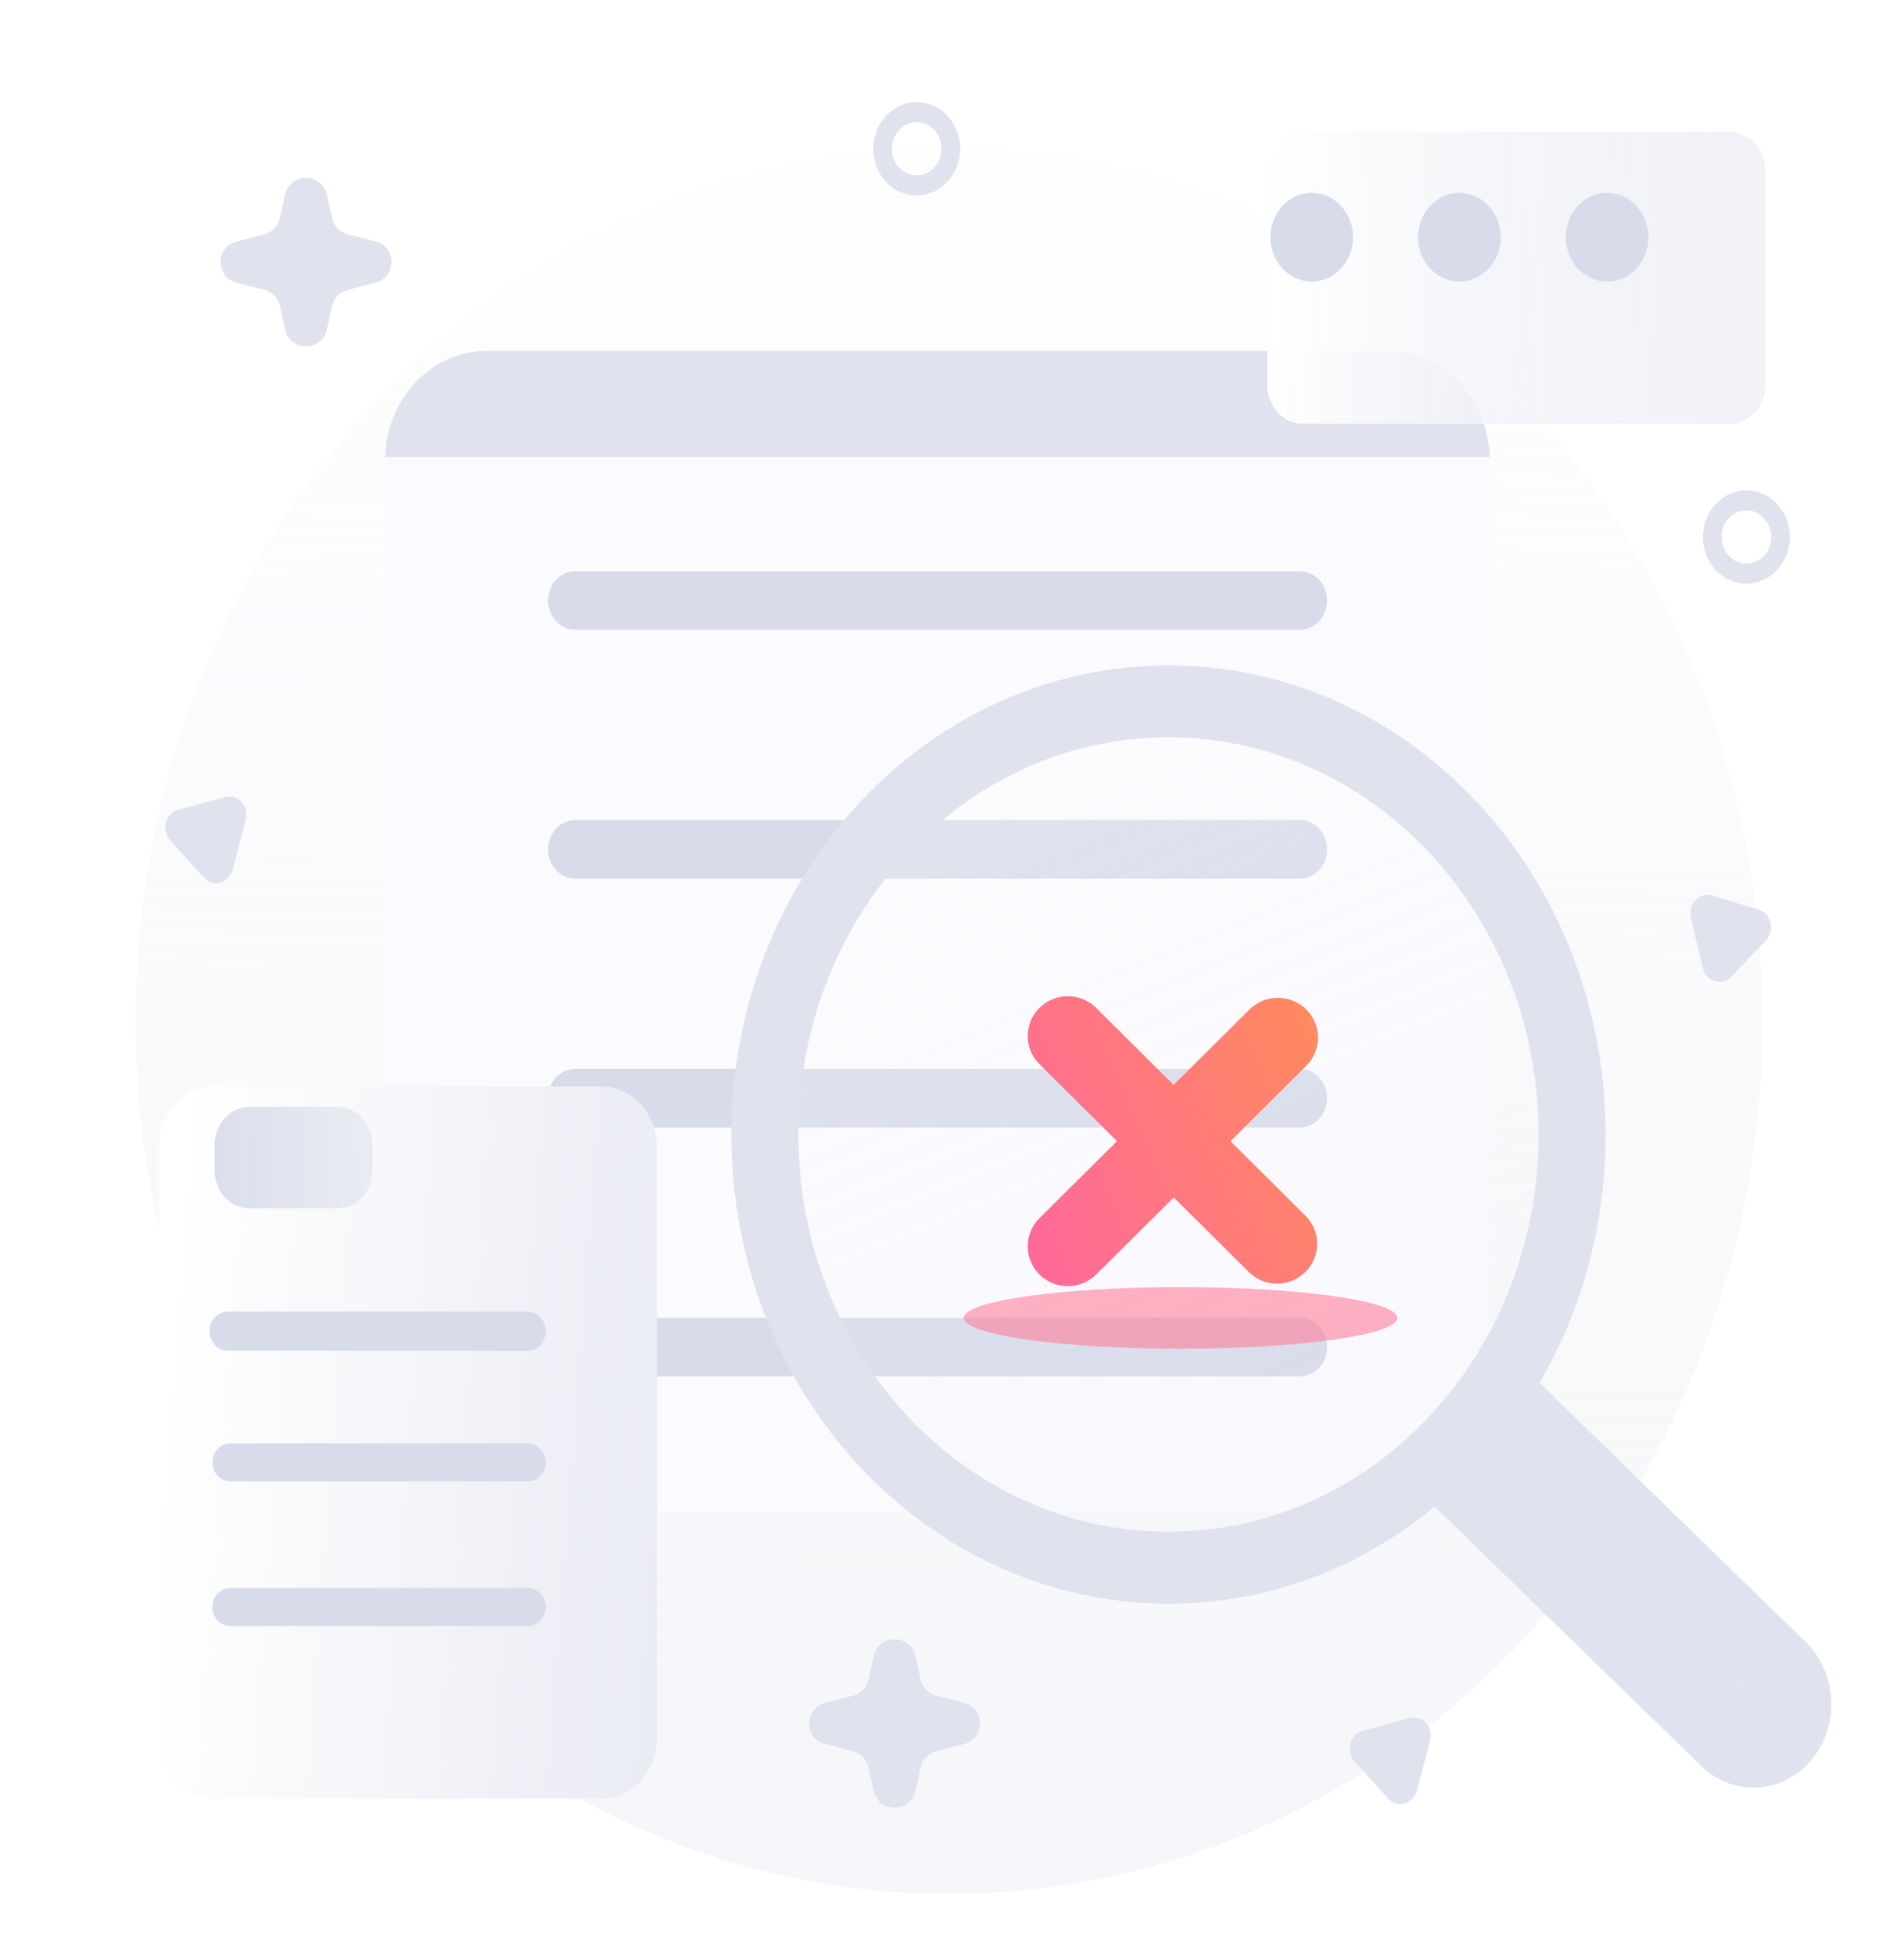 <svg width="188" height="193" viewBox="0 0 188 193" fill="none" xmlns="http://www.w3.org/2000/svg">
<path d="M93.716 186.931C138.073 186.931 174.031 148.352 174.031 100.762C174.031 53.172 138.073 14.592 93.716 14.592C49.359 14.592 13.4 53.172 13.4 100.762C13.4 148.352 49.359 186.931 93.716 186.931Z" fill="url(#paint0_linear_1_8164)"/>
<path d="M137.045 34.643H48.073C42.527 34.643 38.031 39.467 38.031 45.416H147.087C147.087 39.467 142.591 34.643 137.045 34.643Z" fill="#E0E2EE"/>
<path d="M38.031 45.122H147.087V134.235C147.087 138.197 145.62 141.996 143.009 144.798C140.398 147.599 136.856 149.173 133.163 149.173H51.955C48.262 149.173 44.721 147.599 42.109 144.798C39.498 141.996 38.031 138.197 38.031 134.235V45.122Z" fill="#FBFBFF"/>
<path d="M128.341 56.378H56.812C55.323 56.378 54.115 57.672 54.115 59.269C54.115 60.865 55.323 62.159 56.812 62.159H128.341C129.83 62.159 131.038 60.865 131.038 59.269C131.038 57.672 129.83 56.378 128.341 56.378Z" fill="#D8DBEA"/>
<path d="M128.341 80.94H56.812C55.323 80.94 54.115 82.235 54.115 83.831C54.115 85.428 55.323 86.722 56.812 86.722H128.341C129.83 86.722 131.038 85.428 131.038 83.831C131.038 82.235 129.83 80.94 128.341 80.94Z" fill="#D8DBEA"/>
<path d="M128.341 105.504H56.812C55.323 105.504 54.115 106.798 54.115 108.395C54.115 109.991 55.323 111.285 56.812 111.285H128.341C129.83 111.285 131.038 109.991 131.038 108.395C131.038 106.798 129.83 105.504 128.341 105.504Z" fill="#D8DBEA"/>
<path d="M128.341 130.065H56.812C55.323 130.065 54.115 131.36 54.115 132.956C54.115 134.553 55.323 135.847 56.812 135.847H128.341C129.83 135.847 131.038 134.553 131.038 132.956C131.038 131.36 129.83 130.065 128.341 130.065Z" fill="#D8DBEA"/>
<g filter="url(#filter0_d_1_8164)">
<path d="M56.329 100.235H18.241C15.182 100.235 12.701 102.896 12.701 106.179V164.587C12.701 167.87 15.182 170.532 18.241 170.532H56.329C59.389 170.532 61.87 167.87 61.87 164.587V106.179C61.87 102.896 59.389 100.235 56.329 100.235Z" fill="url(#paint1_linear_1_8164)"/>
</g>
<g filter="url(#filter1_d_1_8164)">
<path d="M164.752 9H122.682C120.722 9 119.133 10.705 119.133 12.808V34.023C119.133 36.126 120.722 37.831 122.682 37.831H164.752C166.712 37.831 168.301 36.126 168.301 34.023V12.808C168.301 10.705 166.712 9 164.752 9Z" fill="url(#paint2_linear_1_8164)" shape-rendering="crispEdges"/>
</g>
<path d="M52.079 129.455H22.491C21.495 129.455 20.688 130.321 20.688 131.39V131.396C20.688 132.465 21.495 133.332 22.491 133.332H52.079C53.075 133.332 53.883 132.465 53.883 131.396V131.39C53.883 130.321 53.075 129.455 52.079 129.455Z" fill="#D8DBEA"/>
<path d="M52.094 156.736H22.761C21.773 156.736 20.973 157.576 20.973 158.611V158.617C20.973 159.653 21.773 160.493 22.761 160.493H52.094C53.082 160.493 53.883 159.653 53.883 158.617V158.611C53.883 157.576 53.082 156.736 52.094 156.736Z" fill="#D8DBEA"/>
<path d="M52.094 142.463H22.761C21.773 142.463 20.973 143.303 20.973 144.338V144.345C20.973 145.38 21.773 146.22 22.761 146.22H52.094C53.082 146.22 53.883 145.38 53.883 144.345V144.338C53.883 143.303 53.082 142.463 52.094 142.463Z" fill="#D8DBEA"/>
<path d="M33.309 109.255H24.663C22.748 109.255 21.195 110.921 21.195 112.975V115.55C21.195 117.605 22.748 119.27 24.663 119.27H33.309C35.225 119.27 36.777 117.605 36.777 115.55V112.975C36.777 110.921 35.225 109.255 33.309 109.255Z" fill="url(#paint3_linear_1_8164)"/>
<path d="M129.516 27.791C131.77 27.791 133.597 25.831 133.597 23.413C133.597 20.994 131.77 19.034 129.516 19.034C127.263 19.034 125.436 20.994 125.436 23.413C125.436 25.831 127.263 27.791 129.516 27.791Z" fill="#D8DBEA"/>
<path d="M144.1 27.791C146.354 27.791 148.181 25.831 148.181 23.413C148.181 20.994 146.354 19.034 144.1 19.034C141.847 19.034 140.02 20.994 140.02 23.413C140.02 25.831 141.847 27.791 144.1 27.791Z" fill="#D8DBEA"/>
<path d="M158.684 27.791C160.938 27.791 162.765 25.831 162.765 23.413C162.765 20.994 160.938 19.034 158.684 19.034C156.431 19.034 154.604 20.994 154.604 23.413C154.604 25.831 156.431 27.791 158.684 27.791Z" fill="#D8DBEA"/>
<path d="M147.619 132.218L137.283 144.442L166.415 172.793L176.751 160.568L147.619 132.218Z" fill="#E0E2EE"/>
<path fill-rule="evenodd" clipRule="evenodd" d="M158.541 111.984C158.541 137.559 139.217 158.291 115.38 158.291C91.543 158.291 72.219 137.559 72.219 111.984C72.219 86.41 91.543 65.677 115.38 65.677C139.217 65.677 158.541 86.41 158.541 111.984ZM151.921 111.984C151.921 133.636 135.561 151.188 115.381 151.188C95.2 151.188 78.84 133.636 78.84 111.984C78.84 90.332 95.2 72.78 115.381 72.78C135.561 72.78 151.921 90.332 151.921 111.984Z" fill="#E0E2EE"/>
<g filter="url(#filter2_b_1_8164)">
<path d="M115.381 151.188C135.561 151.188 151.921 133.636 151.921 111.984C151.921 90.332 135.561 72.78 115.381 72.78C95.2 72.78 78.84 90.332 78.84 111.984C78.84 133.636 95.2 151.188 115.381 151.188Z" fill="url(#paint4_linear_1_8164)" fill-opacity="0.2"/>
</g>
<path d="M121.497 112.638L129.059 105.118C129.767 104.374 130.155 103.385 130.141 102.362C130.126 101.338 129.71 100.361 128.981 99.637C128.251 98.913 127.266 98.501 126.235 98.486C125.204 98.472 124.207 98.857 123.457 99.56L115.879 107.08L108.317 99.56C107.953 99.177 107.516 98.872 107.031 98.66C106.546 98.449 106.023 98.336 105.493 98.329C104.963 98.321 104.438 98.419 103.947 98.617C103.456 98.815 103.01 99.108 102.635 99.48C102.261 99.852 101.965 100.294 101.766 100.781C101.566 101.268 101.468 101.79 101.475 102.316C101.483 102.841 101.596 103.36 101.809 103.842C102.022 104.323 102.331 104.757 102.716 105.118L110.29 112.638L102.716 120.158C102.331 120.519 102.022 120.953 101.809 121.435C101.596 121.916 101.483 122.435 101.475 122.96C101.468 123.486 101.566 124.008 101.766 124.495C101.965 124.982 102.261 125.425 102.635 125.796C103.01 126.168 103.456 126.461 103.947 126.659C104.438 126.857 104.963 126.955 105.493 126.948C106.023 126.94 106.546 126.827 107.031 126.616C107.516 126.404 107.953 126.099 108.317 125.716L115.896 118.196L123.474 125.716C124.231 126.378 125.214 126.728 126.222 126.696C127.23 126.663 128.187 126.251 128.899 125.542C129.612 124.833 130.025 123.882 130.054 122.881C130.084 121.881 129.728 120.907 129.059 120.158L121.497 112.638Z" fill="url(#paint5_linear_1_8164)"/>
<g filter="url(#filter3_f_1_8164)">
<ellipse cx="116.573" cy="130.08" rx="21.399" ry="3.038" fill="#FF7693" fill-opacity="0.56"/>
</g>
<path d="M86.281 163.436C86.773 161.249 89.889 161.249 90.381 163.436L90.91 165.789C91.083 166.557 91.671 167.164 92.433 167.362L95.189 168.075C97.288 168.619 97.288 171.6 95.189 172.143L92.433 172.857C91.671 173.054 91.083 173.662 90.91 174.43L90.381 176.783C89.889 178.969 86.773 178.969 86.281 176.783L85.752 174.43C85.579 173.662 84.991 173.054 84.229 172.857L81.472 172.143C79.374 171.6 79.374 168.619 81.472 168.075L84.229 167.362C84.991 167.164 85.579 166.557 85.752 165.789L86.281 163.436Z" fill="#E0E2EE"/>
<path d="M28.164 19.195C28.656 17.008 31.772 17.008 32.264 19.195L32.793 21.548C32.966 22.316 33.554 22.923 34.316 23.121L37.072 23.835C39.171 24.378 39.171 27.359 37.072 27.902L34.316 28.616C33.554 28.814 32.966 29.421 32.793 30.189L32.264 32.542C31.772 34.729 28.656 34.729 28.164 32.542L27.634 30.189C27.462 29.421 26.874 28.814 26.111 28.616L23.355 27.902C21.256 27.359 21.256 24.378 23.355 23.835L26.111 23.121C26.874 22.923 27.462 22.316 27.634 21.548L28.164 19.195Z" fill="#E0E2EE"/>
<path fill-rule="evenodd" clipRule="evenodd" d="M90.514 17.319C91.868 17.319 92.966 16.141 92.966 14.688C92.966 13.235 91.868 12.057 90.514 12.057C89.159 12.057 88.062 13.235 88.062 14.688C88.062 16.141 89.159 17.319 90.514 17.319ZM90.514 19.292C92.883 19.292 94.805 17.231 94.805 14.688C94.805 12.146 92.883 10.085 90.514 10.085C88.144 10.085 86.223 12.146 86.223 14.688C86.223 17.231 88.144 19.292 90.514 19.292Z" fill="#E0E2EE"/>
<path d="M166.956 90.593C166.635 89.242 167.8 88.022 169.051 88.399L173.642 89.784C174.893 90.16 175.292 91.848 174.361 92.823L170.948 96.396C170.018 97.371 168.455 96.901 168.134 95.551L166.956 90.593Z" fill="#E0E2EE"/>
<path d="M22.231 78.673C23.49 78.33 24.62 79.576 24.267 80.917L22.971 85.841C22.618 87.185 21.042 87.615 20.136 86.617L16.809 82.951C15.903 81.952 16.347 80.273 17.608 79.93L22.231 78.673Z" fill="#E0E2EE"/>
<path d="M139.166 169.574C140.425 169.232 141.556 170.478 141.203 171.819L139.907 176.743C139.553 178.086 137.977 178.517 137.071 177.519L133.745 173.852C132.839 172.854 133.282 171.175 134.543 170.832L139.166 169.574Z" fill="#E0E2EE"/>
<path fill-rule="evenodd" clipRule="evenodd" d="M172.439 55.633C173.794 55.633 174.891 54.455 174.891 53.002C174.891 51.549 173.794 50.371 172.439 50.371C171.085 50.371 169.987 51.549 169.987 53.002C169.987 54.455 171.085 55.633 172.439 55.633ZM172.439 57.606C174.809 57.606 176.73 55.545 176.73 53.002C176.73 50.46 174.809 48.398 172.439 48.398C170.07 48.398 168.148 50.46 168.148 53.002C168.148 55.545 170.07 57.606 172.439 57.606Z" fill="#E0E2EE"/>
<path d="M166.412 172.795L176.747 160.57L178.304 162.085C179.815 163.555 180.719 165.608 180.818 167.794C180.917 169.979 180.203 172.117 178.833 173.737C177.463 175.358 175.549 176.328 173.513 176.435C171.476 176.541 169.483 175.775 167.973 174.305L166.416 172.79L166.412 172.795Z" fill="#E0E2EE"/>
<defs>
<filter id="filter0_d_1_8164" x="0.701" y="92.235" width="79.169" height="100.297" filterUnits="userSpaceOnUse" color-interpolation-filters="sRGB">
<feFlood flood-opacity="0" result="BackgroundImageFix"/>
<feColorMatrix in="SourceAlpha" type="matrix" values="0 0 0 0 0 0 0 0 0 0 0 0 0 0 0 0 0 0 127 0" result="hardAlpha"/>
<feOffset dx="3" dy="7"/>
<feGaussianBlur stdDeviation="7.5"/>
<feComposite in2="hardAlpha" operator="out"/>
<feColorMatrix type="matrix" values="0 0 0 0 0.105 0 0 0 0 0.466 0 0 0 0 0.546 0 0 0 0.15 0"/>
<feBlend mode="normal" in2="BackgroundImageFix" result="effect1_dropShadow_1_8164"/>
<feBlend mode="normal" in="SourceGraphic" in2="effect1_dropShadow_1_8164" result="shape"/>
</filter>
<filter id="filter1_d_1_8164" x="112.133" y="0" width="75.169" height="54.831" filterUnits="userSpaceOnUse" color-interpolation-filters="sRGB">
<feFlood flood-opacity="0" result="BackgroundImageFix"/>
<feColorMatrix in="SourceAlpha" type="matrix" values="0 0 0 0 0 0 0 0 0 0 0 0 0 0 0 0 0 0 127 0" result="hardAlpha"/>
<feOffset dx="6" dy="4"/>
<feGaussianBlur stdDeviation="6.5"/>
<feComposite in2="hardAlpha" operator="out"/>
<feColorMatrix type="matrix" values="0 0 0 0 0.105 0 0 0 0 0.466 0 0 0 0 0.546 0 0 0 0.09 0"/>
<feBlend mode="normal" in2="BackgroundImageFix" result="effect1_dropShadow_1_8164"/>
<feBlend mode="normal" in="SourceGraphic" in2="effect1_dropShadow_1_8164" result="shape"/>
</filter>
<filter id="filter2_b_1_8164" x="62.165" y="56.105" width="106.431" height="111.758" filterUnits="userSpaceOnUse" color-interpolation-filters="sRGB">
<feFlood flood-opacity="0" result="BackgroundImageFix"/>
<feGaussianBlur in="BackgroundImageFix" stdDeviation="8.338"/>
<feComposite in2="SourceAlpha" operator="in" result="effect1_backgroundBlur_1_8164"/>
<feBlend mode="normal" in="SourceGraphic" in2="effect1_backgroundBlur_1_8164" result="shape"/>
</filter>
<filter id="filter3_f_1_8164" x="74.33" y="106.199" width="84.486" height="47.764" filterUnits="userSpaceOnUse" color-interpolation-filters="sRGB">
<feFlood flood-opacity="0" result="BackgroundImageFix"/>
<feBlend mode="normal" in="SourceGraphic" in2="BackgroundImageFix" result="shape"/>
<feGaussianBlur stdDeviation="10.422" result="effect1_foregroundBlur_1_8164"/>
</filter>
<linearGradient id="paint0_linear_1_8164" x1="93.097" y1="-13.467" x2="94.991" y2="289.146" gradientUnits="userSpaceOnUse">
<stop stop-color="#F1F2F7" stop-opacity="0"/>
<stop offset="1" stop-color="#F1F2F7"/>
</linearGradient>
<linearGradient id="paint1_linear_1_8164" x1="11.225" y1="152.949" x2="105.548" y2="160.169" gradientUnits="userSpaceOnUse">
<stop stop-color="white"/>
<stop offset="1" stop-color="#D8DBEA"/>
</linearGradient>
<linearGradient id="paint2_linear_1_8164" x1="118.848" y1="29.381" x2="191.387" y2="29.178" gradientUnits="userSpaceOnUse">
<stop stop-color="white"/>
<stop offset="1" stop-color="#D8DBEA" stop-opacity="0.3"/>
</linearGradient>
<linearGradient id="paint3_linear_1_8164" x1="47.582" y1="119.174" x2="19.223" y2="119.174" gradientUnits="userSpaceOnUse">
<stop offset="0.244" stop-color="#D8DBEA" stop-opacity="0.3"/>
<stop offset="1" stop-color="#D8DBEA"/>
</linearGradient>
<linearGradient id="paint4_linear_1_8164" x1="115.381" y1="72.78" x2="156.952" y2="173.326" gradientUnits="userSpaceOnUse">
<stop stop-color="white"/>
<stop offset="1" stop-color="#D8DBEA" stop-opacity="0.3"/>
</linearGradient>
<linearGradient id="paint5_linear_1_8164" x1="130.323" y1="103.837" x2="92.702" y2="119.679" gradientUnits="userSpaceOnUse">
<stop stop-color="#FF8960"/>
<stop offset="1" stop-color="#FF62A5"/>
</linearGradient>
</defs>
</svg>
